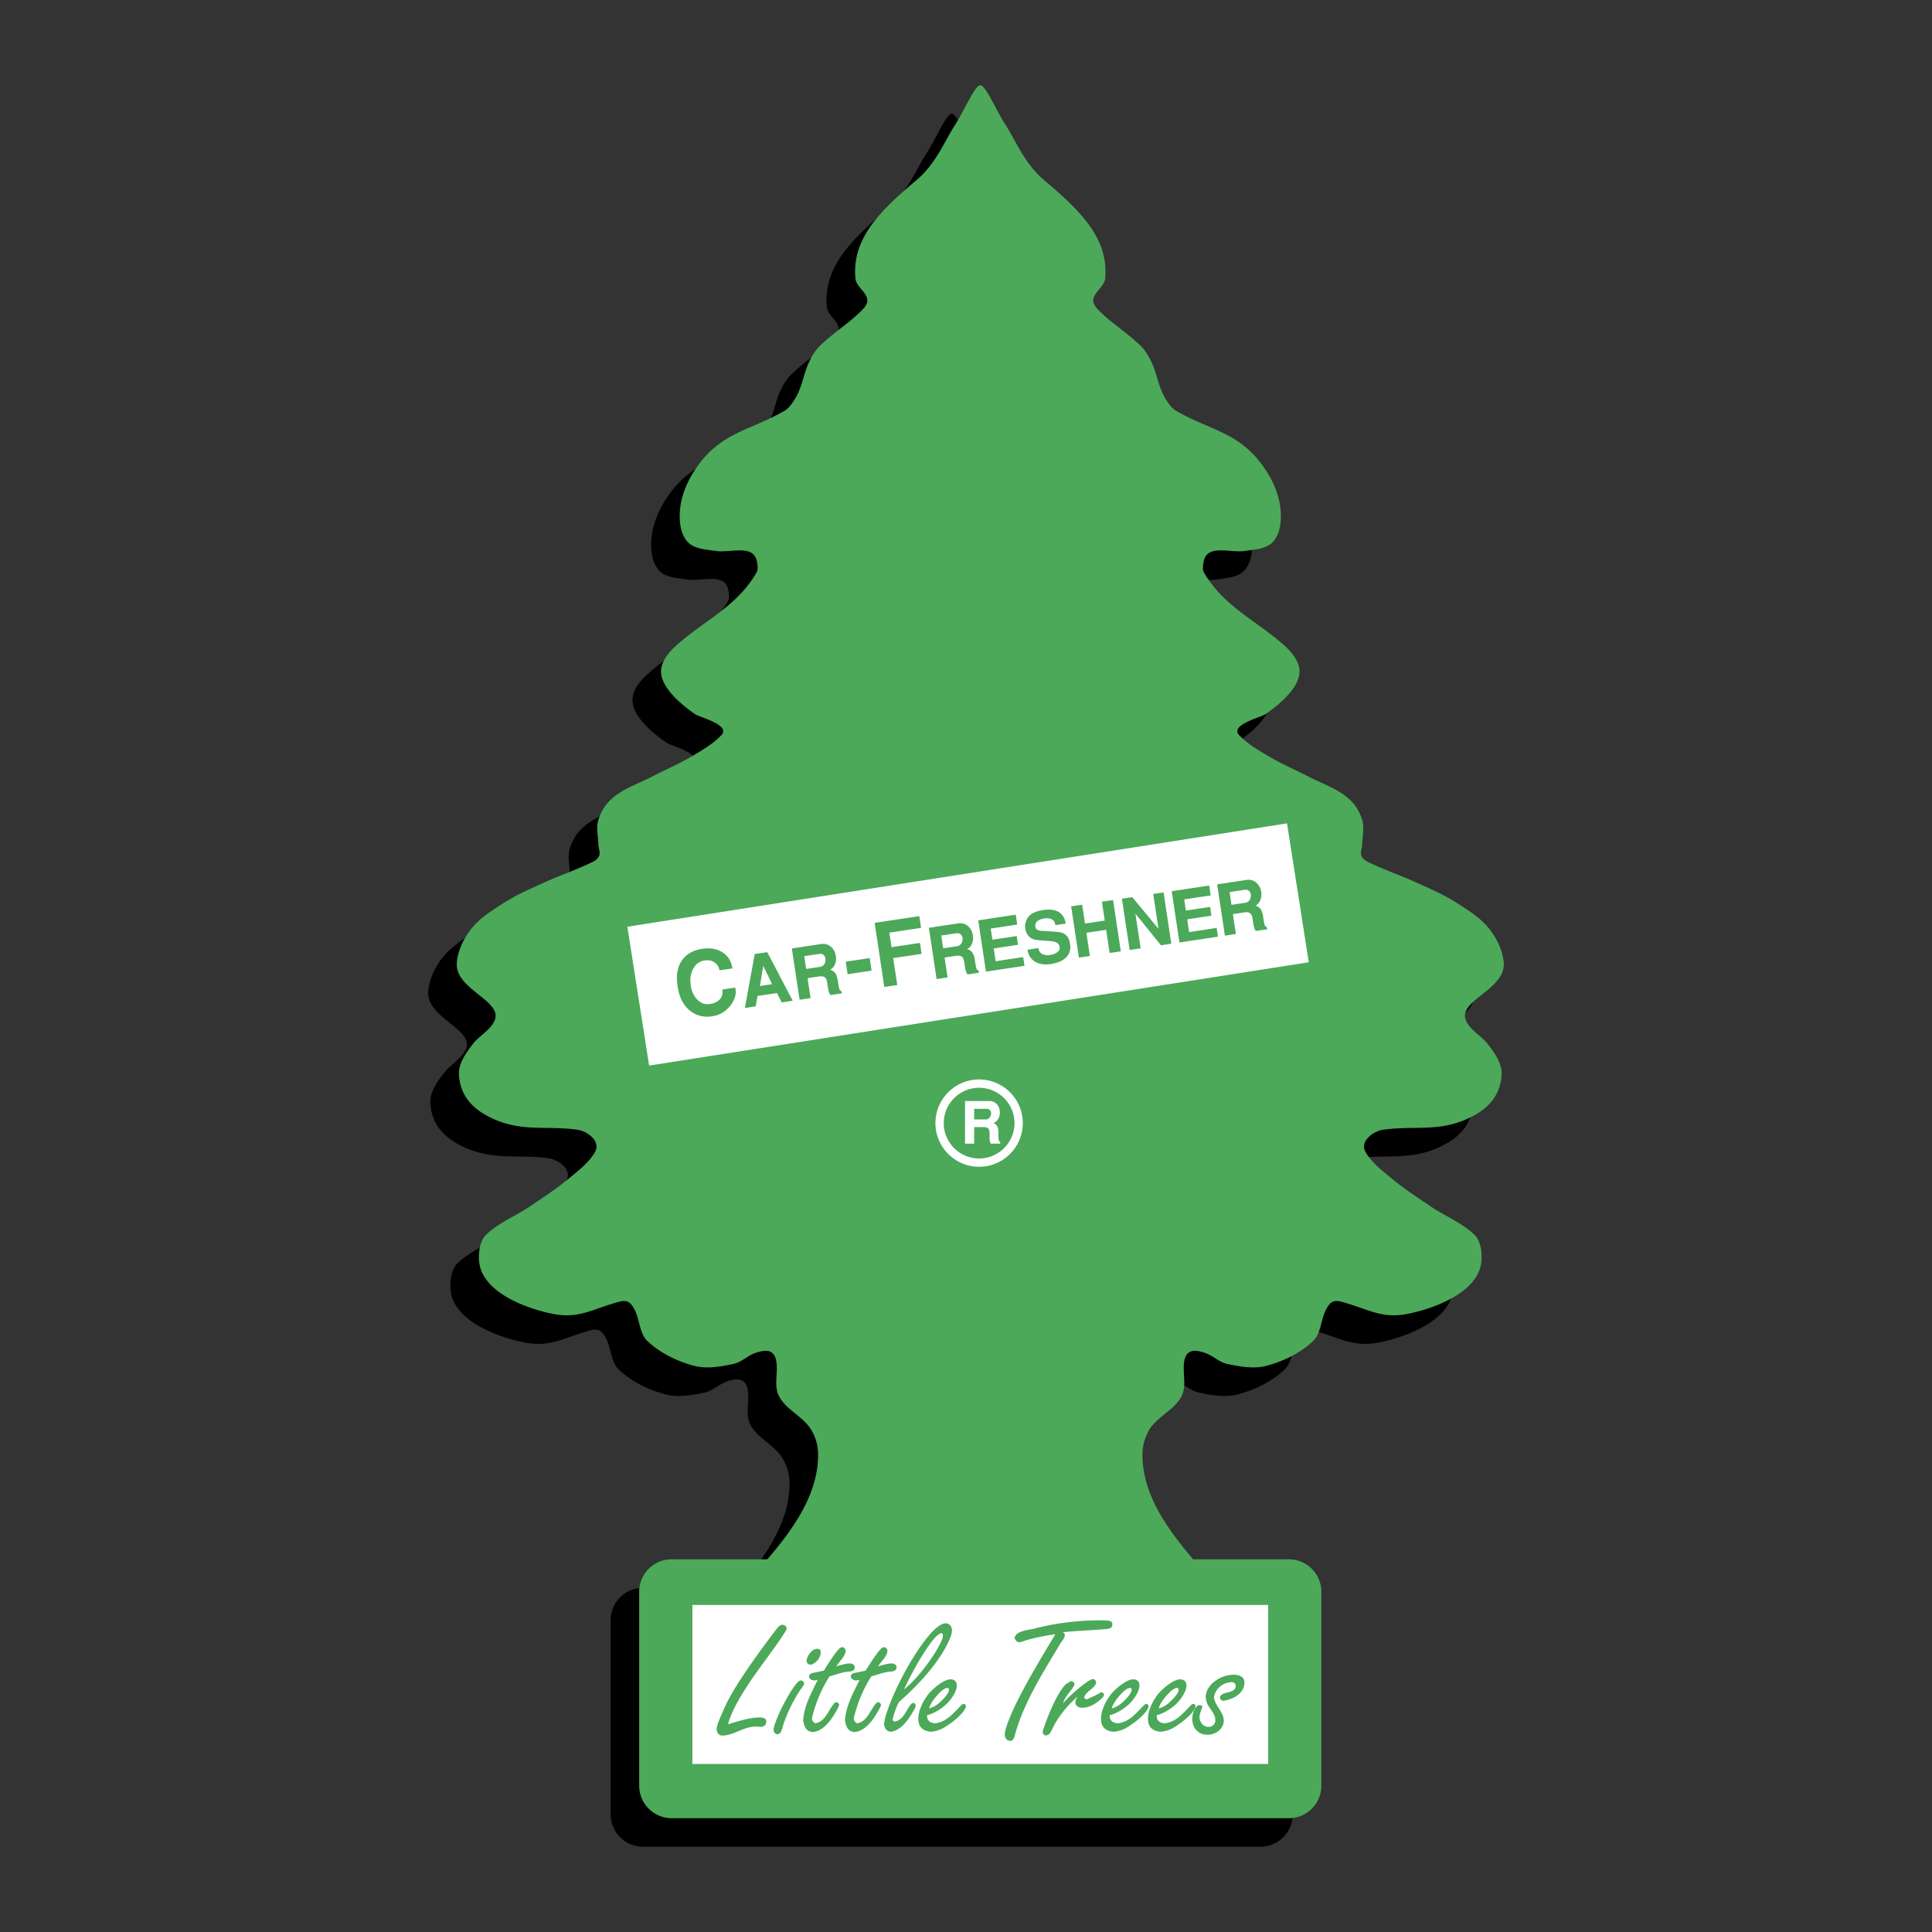 <svg xmlns="http://www.w3.org/2000/svg" width="2500" height="2500" viewBox="0 0 192.756 192.756"><rect x="0" y="0" width="192.756" height="192.756" fill="#333333" stroke="none"/><g fill-rule="evenodd" clip-rule="evenodd"><path fill="transparent" d="M0 0h192.756v192.756H0V0z"/><path d="M116.191 158.422c-2.619-3.064-5.174-6.631-5.053-10.666a4.637 4.637 0 0 1 .818-2.455c.844-1.215 2.432-1.859 3.092-3.182.531-1.061.037-2.385.273-3.547.24-1.18 1.182-1.047 2.092-.727.768.268 1.387.924 2.182 1.09 1.277.268 2.648.518 3.91.182 1.691-.449 3.363-1.258 4.639-2.455.812-.762.773-2.094 1.273-3.092.604-1.207 1.092-.996 2.271-.637 2.18.664 3.48 1.48 5.912 1.002 2.592-.514 7.145-2.145 7.359-5.316.012-.201.014-.4.006-.596-.031-.709-.213-1.514-.729-2-1.258-1.191-2.93-1.848-4.363-2.818-1.295-.879-2.617-1.729-3.82-2.729-.955-.795-1.998-1.572-2.637-2.637-.68-1.133.779-2.143 1.729-2.273 3.332-.461 5.875.35 9.129-1.457 1.469-.816 2.594-2.066 2.693-4.068.057-1.143-.809-2.291-1.457-3.113-.621-.789-2.277-1.672-2.197-2.816.113-1.609 3.887-2.75 3.869-5.039-.006-.805-.373-2.229-1.49-3.603-.898-1.105-2.16-1.875-3.363-2.637-1.203-.761-2.525-1.316-3.82-1.91-1.617-.741-3.312-1.307-4.91-2.092-.27-.132-.547-.351-.637-.636-.109-.348.082-.726.092-1.091.02-.818.24-1.673 0-2.455-.822-2.669-3.225-3.21-5.457-4.365-1.301-.672-2.654-1.247-3.91-2-1.023-.615-2.092-1.221-2.91-2.092-.955-1.018 2.199-1.784 2.639-2.091 1.252-.879 3.633-2.74 3.363-4.547-.125-.848-.734-1.599-1.363-2.182-2.68-2.483-6.107-3.903-8.133-7.379-.17-.292-.115-.604-.078-.93.23-2.026 2.623-1.015 4.119-1.239 1.014-.152 2.271-.198 2.91-1 .729-.916.793-2.295.637-3.455-.191-1.4-.83-2.751-1.639-3.91-2.467-3.544-5.398-3.651-8.795-5.651-.461-.272-.963-1.056-1.207-1.533-.527-1.033-.695-2.221-1.182-3.273-.275-.595-.625-1.178-1.092-1.637-1.273-1.251-2.818-2.205-4.092-3.455-.32-.313-.711-.741-.637-1.183.131-.79 1.107-1.294 1.182-2.091.375-3.997-2.494-6.774-6.107-9.824-1.928-1.626-2.822-3.935-3.805-5.453-1-1.546-2-4.001-2.545-4.001s-1.546 2.456-2.546 4.001c-.982 1.518-1.876 3.827-3.804 5.453-3.614 3.049-6.483 5.827-6.108 9.824.075.797 1.05 1.301 1.182 2.091.074.441-.316.869-.636 1.183-1.274 1.25-2.818 2.204-4.092 3.455-.468.459-.816 1.042-1.091 1.637-.487 1.052-.655 2.24-1.182 3.273-.244.477-.746 1.26-1.208 1.533-3.395 2-6.328 2.107-8.795 5.651-.807 1.159-1.447 2.51-1.637 3.91-.158 1.16-.093 2.539.636 3.455.639.803 1.896.849 2.91 1 1.495.224 3.888-.787 4.118 1.239.037.327.092.638-.077.93-2.026 3.476-5.455 4.896-8.133 7.379-.629.583-1.238 1.334-1.364 2.182-.269 1.807 2.111 3.667 3.364 4.547.438.307 3.594 1.073 2.638 2.091-.818.871-1.886 1.477-2.91 2.092-1.255.753-2.61 1.328-3.91 2-2.232 1.155-4.635 1.696-5.456 4.365-.241.782-.021 1.637 0 2.455.009.365.201.743.091 1.091-.09.286-.367.504-.637.636-1.596.785-3.293 1.351-4.91 2.092-1.294.593-2.617 1.148-3.819 1.91-1.204.762-2.466 1.532-3.365 2.637-1.117 1.375-1.483 2.798-1.489 3.603-.018 2.289 3.756 3.43 3.869 5.039.08 1.145-1.577 2.027-2.198 2.816-.647.822-1.513 1.971-1.456 3.113.1 2.002 1.224 3.252 2.693 4.068 3.253 1.807 5.797.996 9.129 1.457.949.131 2.407 1.141 1.728 2.273-.64 1.064-1.681 1.842-2.637 2.637-1.203 1-2.524 1.85-3.819 2.729-1.434.971-3.107 1.627-4.365 2.818-.515.486-.697 1.291-.728 2a5.66 5.66 0 0 0 .006.596c.214 3.172 4.768 4.803 7.359 5.316 2.432.479 3.732-.338 5.911-1.002 1.181-.359 1.669-.57 2.273.637.499.998.46 2.33 1.273 3.092 1.275 1.197 2.947 2.006 4.638 2.455 1.261.336 2.633.086 3.91-.182.796-.166 1.415-.822 2.183-1.09.91-.32 1.852-.453 2.092.727.236 1.162-.258 2.486.272 3.547.662 1.322 2.249 1.967 3.092 3.182.491.709.793 1.594.818 2.455.121 4.035-2.434 7.602-5.051 10.666h-9.561a3.241 3.241 0 0 0-3.233 3.232v19.365a3.242 3.242 0 0 0 3.233 3.232h61.595a3.241 3.241 0 0 0 3.232-3.232v-19.365a3.24 3.24 0 0 0-3.232-3.232h-9.557z"/><path d="M119.041 155.57c-2.617-3.064-5.172-6.629-5.051-10.664a4.631 4.631 0 0 1 .818-2.455c.842-1.217 2.43-1.859 3.092-3.184.529-1.061.035-2.385.271-3.547.24-1.178 1.182-1.045 2.092-.727.768.27 1.387.924 2.184 1.092 1.275.266 2.648.516 3.91.182 1.689-.449 3.361-1.258 4.637-2.455.812-.764.775-2.096 1.273-3.092.604-1.209 1.092-.996 2.273-.637 2.178.662 3.479 1.48 5.91 1 2.592-.512 7.146-2.143 7.359-5.316.014-.199.016-.4.006-.594-.029-.709-.211-1.514-.727-2.002-1.258-1.189-2.932-1.846-4.365-2.818-1.295-.877-2.615-1.729-3.818-2.729-.957-.793-1.998-1.57-2.637-2.637-.68-1.131.779-2.143 1.727-2.273 3.332-.461 5.877.352 9.129-1.455 1.471-.816 2.594-2.068 2.693-4.068.059-1.143-.809-2.293-1.455-3.115-.621-.789-2.279-1.672-2.199-2.814.113-1.609 3.889-2.752 3.871-5.041-.008-.804-.373-2.228-1.49-3.602-.898-1.106-2.16-1.875-3.365-2.637-1.203-.761-2.525-1.316-3.818-1.91-1.617-.741-3.314-1.306-4.91-2.091-.27-.132-.547-.351-.637-.637-.111-.348.082-.726.09-1.091.021-.818.242-1.673 0-2.455-.82-2.669-3.223-3.21-5.455-4.365-1.301-.672-2.656-1.247-3.91-2-1.025-.615-2.092-1.221-2.91-2.092-.957-1.018 2.199-1.784 2.637-2.091 1.254-.879 3.633-2.74 3.365-4.547-.127-.848-.736-1.599-1.365-2.182-2.678-2.484-6.105-3.903-8.133-7.379-.17-.292-.113-.604-.076-.93.23-2.026 2.623-1.015 4.117-1.239 1.016-.152 2.271-.198 2.91-1 .73-.916.795-2.295.637-3.456-.189-1.4-.83-2.75-1.637-3.91-2.467-3.544-5.4-3.651-8.795-5.651-.461-.272-.965-1.056-1.207-1.533-.527-1.033-.695-2.221-1.184-3.274-.275-.595-.623-1.177-1.09-1.637-1.275-1.251-2.818-2.206-4.094-3.455-.318-.313-.709-.741-.635-1.183.131-.79 1.105-1.294 1.182-2.091.375-3.997-2.494-6.774-6.109-9.824-1.926-1.626-2.82-3.935-3.803-5.453-1-1.546-2-4.001-2.547-4.001-.545 0-1.545 2.455-2.546 4.001-.982 1.518-1.876 3.827-3.803 5.453-3.615 3.049-6.483 5.827-6.108 9.824.075.797 1.051 1.302 1.182 2.091.073.441-.317.869-.637 1.183-1.274 1.25-2.818 2.204-4.092 3.455-.467.46-.815 1.042-1.091 1.637-.487 1.053-.655 2.241-1.183 3.274-.243.477-.746 1.26-1.207 1.533-3.396 2-6.328 2.107-8.795 5.651-.807 1.159-1.447 2.51-1.637 3.91-.158 1.161-.093 2.54.636 3.456.639.803 1.896.849 2.91 1 1.495.224 3.888-.787 4.118 1.239.037.327.093.638-.078.93-2.025 3.476-5.454 4.895-8.132 7.379-.629.583-1.238 1.334-1.364 2.182-.269 1.807 2.111 3.667 3.364 4.547.438.307 3.594 1.073 2.637 2.091-.817.871-1.885 1.477-2.91 2.092-1.255.753-2.61 1.328-3.91 2-2.233 1.155-4.635 1.696-5.456 4.365-.241.782-.021 1.637 0 2.455.009.365.201.743.091 1.091-.09.286-.367.504-.637.637-1.596.785-3.293 1.35-4.91 2.091-1.294.593-2.617 1.148-3.819 1.91-1.204.762-2.466 1.531-3.364 2.637-1.117 1.375-1.483 2.798-1.49 3.602-.018 2.289 3.757 3.432 3.87 5.041.08 1.143-1.577 2.025-2.198 2.814-.647.822-1.514 1.973-1.456 3.115.1 2 1.224 3.252 2.693 4.068 3.253 1.807 5.797.994 9.129 1.455.949.131 2.407 1.143 1.728 2.273-.639 1.066-1.681 1.844-2.637 2.637-1.203 1-2.524 1.852-3.819 2.729-1.434.973-3.107 1.629-4.365 2.818-.515.488-.697 1.293-.728 2.002-.008.193-.007.395.006.594.214 3.174 4.767 4.805 7.359 5.316 2.432.48 3.732-.338 5.911-1 1.18-.359 1.669-.572 2.273.637.499.996.46 2.328 1.273 3.092 1.275 1.197 2.947 2.006 4.638 2.455 1.261.334 2.633.084 3.91-.182.796-.168 1.415-.822 2.183-1.092.91-.318 1.852-.451 2.092.727.237 1.162-.258 2.486.272 3.547.662 1.324 2.249 1.967 3.092 3.184.492.709.793 1.592.818 2.455.12 4.035-2.434 7.6-5.051 10.664h-9.56a3.242 3.242 0 0 0-3.233 3.232v19.367a3.242 3.242 0 0 0 3.233 3.232H128.6a3.242 3.242 0 0 0 3.232-3.232v-19.367a3.242 3.242 0 0 0-3.232-3.232h-9.559z" fill="#4ba959"/><path fill="#fff" d="M69.078 160.125h57.449v15.863H69.078v-15.863zM64.763 106.312l65.813-10.308-2.17-13.856-65.813 10.31 2.17 13.854z"/><path d="M67.59 98.283c-.15-.994-.003-1.812.439-2.452.442-.64 1.114-1.028 2.015-1.164.801-.12 1.479-.006 2.033.344.555.35.886.885.995 1.606l-1.292.195a1.142 1.142 0 0 0-.406-.728c-.281-.237-.643-.323-1.083-.256-.487.073-.862.345-1.126.814-.264.471-.345 1.043-.243 1.717.081.533.284.977.61 1.33.366.396.793.557 1.28.482.4-.059.712-.191.934-.396.281-.26.389-.611.323-1.051l1.281-.193.036.168c.084.561-.102 1.123-.562 1.688-.459.564-1.048.9-1.766 1.008-.845.127-1.576-.053-2.194-.539-.671-.527-1.086-1.32-1.246-2.383l-.028-.19zM88.227 98.471l-.964-6.398 4.455-.671.176 1.171-3.163.476.219 1.452 2.833-.427.164 1.092-2.833.426.405 2.683-1.292.196zM74.317 100.566l.982-5.382 1.25-.188 2.541 4.852-1.097.164-.477-.936-1.938.293-.18 1.033-1.081.164zm1.831-4.207l-.327 2.014 1.209-.182-.882-1.832zM79.772 99.744l-.771-5.118 2.907-.438c.4-.061.74.036 1.019.289.254.235.409.539.465.913.044.288.015.559-.086.811a1.015 1.015 0 0 1-.502.555.83.83 0 0 1 .578.412c.096.166.167.398.211.697l.07.465c.026.176.06.309.101.398a.27.27 0 0 0 .197.164l.033.215-1.123.17a.842.842 0 0 1-.16-.279 1.936 1.936 0 0 1-.093-.371l-.085-.568c-.037-.246-.104-.416-.2-.51-.128-.129-.337-.172-.625-.127l-1.137.17.3 1.986-1.099.166zm.659-3.072l1.313-.198.08-.013a.57.57 0 0 0 .427-.291.78.78 0 0 0 .104-.53.583.583 0 0 0-.195-.373c-.106-.089-.253-.12-.439-.092l-1.482.223.192 1.274zM84.567 97.199l-.189-1.251 2.393-.361.188 1.251-2.392.361zM93.445 97.684l-.771-5.118 2.907-.438c.4-.06.74.036 1.018.289.254.235.409.539.466.913a1.54 1.54 0 0 1-.087.812 1.019 1.019 0 0 1-.502.555.825.825 0 0 1 .578.413c.098.166.168.398.213.697l.07.464c.025.176.059.31.1.398a.27.27 0 0 0 .197.164l.033.215-1.124.17a.824.824 0 0 1-.159-.279 1.865 1.865 0 0 1-.093-.371L96.205 96c-.037-.246-.104-.416-.2-.51-.128-.128-.337-.171-.625-.127l-1.137.171.299 1.986-1.097.164zm.659-3.073l1.313-.198.081-.012a.574.574 0 0 0 .427-.292.778.778 0 0 0 .104-.529.583.583 0 0 0-.195-.373c-.106-.089-.253-.12-.44-.092l-1.482.223.192 1.273zM98.371 96.941l-.771-5.117 3.74-.564.148.985-2.642.398.168 1.113 2.418-.364.132.873-2.419.364.193 1.274 2.746-.414.131.872-3.844.58zM102.516 94.752l1.082-.163c.043.288.182.491.418.608.207.1.457.127.75.083.277-.042.514-.132.705-.27.191-.138.275-.29.25-.456l-.008-.113c-.049-.32-.346-.502-.891-.546a59.5 59.5 0 0 1-1.541-.128c-.566-.149-.893-.515-.98-1.097l-.031-.208c.02-.479.172-.852.453-1.121s.725-.449 1.328-.54c.773-.116 1.354-.016 1.74.303.287.235.465.583.533 1.042l-1.041.157-.004-.082c-.037-.25-.16-.422-.367-.514a1.307 1.307 0 0 0-.729-.074c-.23.034-.43.104-.6.209-.17.104-.262.218-.275.341-.016.122-.018.21-.01.263.02.133.078.234.176.301.135.094.34.137.617.128 1.037.067 1.615.117 1.734.148.523.139.826.487.91 1.042l.027.119c.068.464-.018.859-.264 1.186-.318.424-.881.698-1.688.819-.549.082-1.027.021-1.436-.186-.481-.24-.769-.658-.858-1.251zM106.869 90.427l1.098-.166.283 1.882 1.971-.297-.283-1.882 1.113-.168.771 5.118-1.113.168-.35-2.315-1.97.297.349 2.314-1.097.166-.772-5.117zM112.705 94.781l-.771-5.117 1.033-.156 2.615 3.16-.525-3.475 1.033-.156.771 5.117-1.033.158-2.547-3.156.522 3.46-1.098.165zM117.674 94.032l-.772-5.117 3.741-.564.148.985-2.643.398.168 1.114 2.418-.365.131.873-2.418.364.192 1.274 2.746-.414.133.873-3.844.579zM122.207 93.349l-.77-5.117 2.906-.438c.4-.061.74.036 1.018.289.254.235.41.539.467.913a1.53 1.53 0 0 1-.088.812 1.022 1.022 0 0 1-.502.555.825.825 0 0 1 .578.413c.096.166.166.398.213.697l.068.464c.027.176.061.309.102.398s.105.144.197.163l.031.216-1.121.169a.815.815 0 0 1-.16-.279 2.118 2.118 0 0 1-.094-.371l-.084-.568c-.037-.246-.104-.416-.201-.511-.127-.128-.336-.17-.625-.127l-1.137.171.299 1.986-1.097.165zm.66-3.073l1.312-.198.08-.012a.574.574 0 0 0 .428-.292.777.777 0 0 0 .104-.529.579.579 0 0 0-.195-.374c-.105-.089-.252-.12-.439-.092l-1.48.223.19 1.274z" fill="#4ba959"/><path d="M96.281 114.1v-4.25h2.416c.332 0 .596.119.791.357.178.223.266.488.266.799 0 .24-.057.457-.17.648a.84.84 0 0 1-.477.391c.201.07.34.205.42.404.057.146.086.344.086.592v.387c0 .146.012.258.033.336a.22.22 0 0 0 .141.156v.18h-.934c-.043-.066-.074-.148-.094-.246s-.029-.201-.029-.312v-.473c0-.203-.033-.35-.1-.438-.09-.121-.252-.182-.492-.182h-.945v1.65h-.912v.001zm.912-2.414H98.349c.156 0 .283-.062.383-.186s.15-.262.15-.416a.468.468 0 0 0-.115-.328c-.074-.086-.189-.129-.344-.129h-1.23v1.059zm.493-3.159c1.943 0 3.529 1.584 3.529 3.527s-1.586 3.527-3.529 3.527c-1.943 0-3.527-1.584-3.527-3.527s1.584-3.527 3.527-3.527zm0-.83c2.4 0 4.359 1.957 4.359 4.357s-1.959 4.357-4.359 4.357-4.358-1.957-4.358-4.357 1.958-4.357 4.358-4.357z" fill="#fff"/><path d="M72.63 172.031c.265-1.025 1.009-2.414 1.753-3.557 1.191-1.9 3.027-4.135 4.036-5.805a.473.473 0 0 0 .066-.199c0-.133-.066-.23-.165-.264-.033-.033-.1-.1-.265-.1-.148 0-.347.1-.612.463-1.389 1.803-3.904 5.26-4.879 7.229-.516 1.074-.83 1.82-.996 2.332-.033.133-.066.248-.066.381 0 .396.265.645.546.645 1.161 0 2.137-.893 3.327-.893h.265c.066 0 .166 0 .232.033.314-.033.579-.133.579-.562 0-.248-.231-.381-.645-.381-1.042.001-2.167.381-3.176.678zM79.416 168.029c-.91 1.158-2.07 3.523-2.236 4.482 0 .33.166.496.367.529.099-.033.166-.066.199-.066.148-.066.215-.264.314-.596.298-1.059 1.042-2.746 1.902-3.936.132-.166.265-.381.265-.48 0-.166-.166-.297-.331-.297-.182.001-.381.231-.48.364zm1.456-3.175c-.298.363-.38.645-.414.877a.534.534 0 0 1 .066.164c.049.1.182.166.314.199.513-.066 1.042-.678 1.042-1.207 0-.117-.033-.215-.033-.248-.066-.1-.166-.133-.331-.133-.198 0-.413.099-.644.348zM81.587 167.6c-.646 1.34-1.356 2.562-1.456 4.053.1.578.265 1.09.943 1.156 1.224-.098 2.067-1.521 2.58-2.496.033-.084.066-.15.066-.217 0-.131-.166-.264-.265-.264-.05 0-.083 0-.149.033-.645.645-.909 1.902-1.968 2.068-.232-.133-.298-.232-.331-.514.364-1.488.91-2.846 1.753-4.168.513-.133 1.026-.332 1.473-.414.364-.1 1.108.033 1.042-.562-.033-.148-.198-.314-.479-.314-.43 0-1.009.199-1.356.281.248-.414.926-1.025.926-1.537 0-.199-.166-.365-.347-.365-.166 0-.298.166-.397.266-.314.348-.777 1.025-1.422 2.066-.414.1-.745.166-.993.215-.265.033-.463.133-.496.365 0 .164.132.297.331.381.033 0 .099 0 .165.033.165-.033.248-.033.38-.066z" fill="#4ba959"/><path d="M85.76 167.6c-.645 1.34-1.356 2.562-1.456 4.053.099.578.265 1.09.943 1.156 1.224-.098 2.068-1.521 2.581-2.496.033-.084.066-.15.066-.217 0-.131-.166-.264-.265-.264-.05 0-.083 0-.149.033-.645.645-.91 1.902-1.968 2.068-.232-.133-.298-.232-.331-.514.363-1.488.909-2.846 1.753-4.168.513-.133 1.025-.332 1.472-.414.364-.1 1.108.033 1.042-.562-.033-.148-.199-.314-.48-.314-.43 0-1.009.199-1.356.281.248-.414.926-1.025.926-1.537 0-.199-.165-.365-.347-.365-.166 0-.298.166-.397.266-.314.348-.777 1.025-1.423 2.066-.413.1-.744.166-.992.215-.265.033-.463.133-.496.365 0 .164.132.297.331.381.033 0 .099 0 .166.033.164-.033.247-.033.38-.066zM90.197 168.541c1.059-2.266 2.415-4.482 3.226-5.293.199-.164.364-.297.447-.297.132 0 .199.033.199.197v.166c-.282 1.125-2.35 4.071-3.872 5.227zm-.612 1.457l.149-.232c2.299-2.002 4.268-4.35 5.078-6.385.099-.232.165-.496.165-.711 0-.365-.231-.711-.612-.711-.198 0-.397.066-.612.215-1.621 1.008-4.466 5.889-5.426 9.146-.066.266-.099.48-.132.711.066.381.215.68.678.744 1.125-.131 1.902-1.422 2.382-2.299.066-.133.1-.215.1-.314s-.1-.264-.199-.264c-.116 0-.248.1-.38.264-.364.58-.744 1.457-1.489 1.605-.132-.033-.231-.084-.231-.215a9.073 9.073 0 0 1 .529-1.554zM92.5 171.123c.744-.184 1.389-.646 1.803-.994.463-.396 1.158-1.289 1.158-1.967 0-.398-.248-.613-.612-.613-.612 0-1.456.678-1.968 1.191-.546.545-1.26 1.736-1.26 2.746 0 .811.45 1.225 1.26 1.289a3.01 3.01 0 0 0 1.224-.363c1.108-.645 2.018-1.506 2.233-2.035 0-.064.033-.082.033-.148 0-.1-.099-.23-.232-.23-.148 0-.314.23-.413.314-.711.744-1.356 1.488-2.415 1.621-.529-.034-.844-.282-.811-.811zm.199-.68c.116-.512.695-1.223 1.092-1.604.265-.266.546-.43.711-.43.166 0 .199.098.166.264-.033.232-.331.611-.596.877-.513.512-.827.745-1.373.893zM105.291 163.051c-3.16 5.227-4.268 7.393-4.912 9.312-.066.215-.133.512-.133.711 0 .314.23.615.545.615.398 0 .432-.533.596-1.045.959-3.127 2.779-5.939 4.451-8.75.23-.299.396-.547.396-.746 0-.131-.066-.23-.199-.297 1.258-.148 2.779-.182 4.234-.314.447-.033.711-.1.711-.496.033-.348-.43-.381-1.041-.381-1.324 0-3.805.066-6.684.811-.578.166-1.902.199-2.033.959.131.266.164.365.512.432 1.125-.399 2.366-.647 3.557-.811zM106.072 169.898c.166-.613.744-1.125 1.025-1.621a.454.454 0 0 0 .1-.281c0-.166-.215-.266-.348-.266l-.463.266c-.859.777-1.805 3.094-2.219 4.334-.066.148-.133.348-.133.479 0 .199.133.314.348.348a.56.56 0 0 1 .166-.066c.234-.115.301-.348.432-.578.348-.777 1.225-2.135 2.482-3.193l.033.033c-.199.232-.199.381-.199.547.033.33.33.479.678.479.711 0 1.291-.346 1.936-.926.166-.133.232-.264.232-.396 0-.1-.133-.215-.232-.215-.082 0-.182.066-.314.148-.396.232-.811.363-1.158.562-.131-.033-.264-.1-.264-.199.164-.611.91-.811 1.158-1.355 0-.033.033-.066.033-.133 0-.166-.166-.348-.314-.348-.133 0-.299.117-.432.182-.893.58-2.133 1.721-2.547 2.234v-.035zM110.725 171.123c.744-.184 1.391-.646 1.803-.994.463-.396 1.158-1.289 1.158-1.967 0-.398-.248-.613-.611-.613-.613 0-1.455.678-1.969 1.191-.547.545-1.26 1.736-1.26 2.746 0 .811.449 1.225 1.26 1.289.43-.033.877-.164 1.225-.363 1.107-.645 2.018-1.506 2.232-2.035 0-.064.033-.082.033-.148 0-.1-.1-.23-.232-.23-.148 0-.314.23-.412.314-.713.744-1.357 1.488-2.416 1.621-.53-.034-.845-.282-.811-.811zm.199-.68c.115-.512.695-1.223 1.092-1.604.264-.266.545-.43.711-.43s.199.098.166.264c-.033.232-.332.611-.596.877-.514.512-.828.745-1.373.893zM115.41 171.123c.744-.184 1.389-.646 1.803-.994.463-.396 1.158-1.289 1.158-1.967 0-.398-.248-.613-.611-.613-.613 0-1.457.678-1.969 1.191-.547.545-1.26 1.736-1.26 2.746 0 .811.449 1.225 1.26 1.289.43-.033.877-.164 1.225-.363 1.107-.645 2.018-1.506 2.232-2.035 0-.064.033-.082.033-.148 0-.1-.1-.23-.232-.23-.148 0-.314.23-.412.314-.713.744-1.357 1.488-2.416 1.621-.53-.034-.844-.282-.811-.811zm.199-.68c.115-.512.693-1.223 1.092-1.604.264-.266.545-.43.711-.43s.197.098.166.264c-.033.232-.332.611-.596.877-.513.512-.828.745-1.373.893z" fill="#4ba959"/><path d="M120.543 170.162c.264.447.711.895.711 1.457 0 .346-.232.678-.711.678-.348 0-.844-.332-.877-.977.033-.264.1-.545.23-.844 0-.1.066-.164.066-.182 0-.133-.164-.166-.264-.166-.066-.033-.1 0-.117 0-.432.215-.631.895-.631 1.357 0 .811.5 1.588 1.525 1.588.777.016 1.621-.562 1.621-1.391 0-.908-.91-1.488-.977-2.365.133-.844.91-1.488 1.787-1.488.215 0 .381.133.381.363 0 .861-1.457.48-1.588 1.158.031 0 .031.033.031.033 0 .199.166.281.332.314.066-.033.1-.033.133-.033.893-.148 1.967-.76 1.967-1.803 0-.578-.545-.777-1.074-.777-1.258 0-2.779.943-2.795 2.232.018.268.084.549.25.846z" fill="#4ba959"/></g></svg>